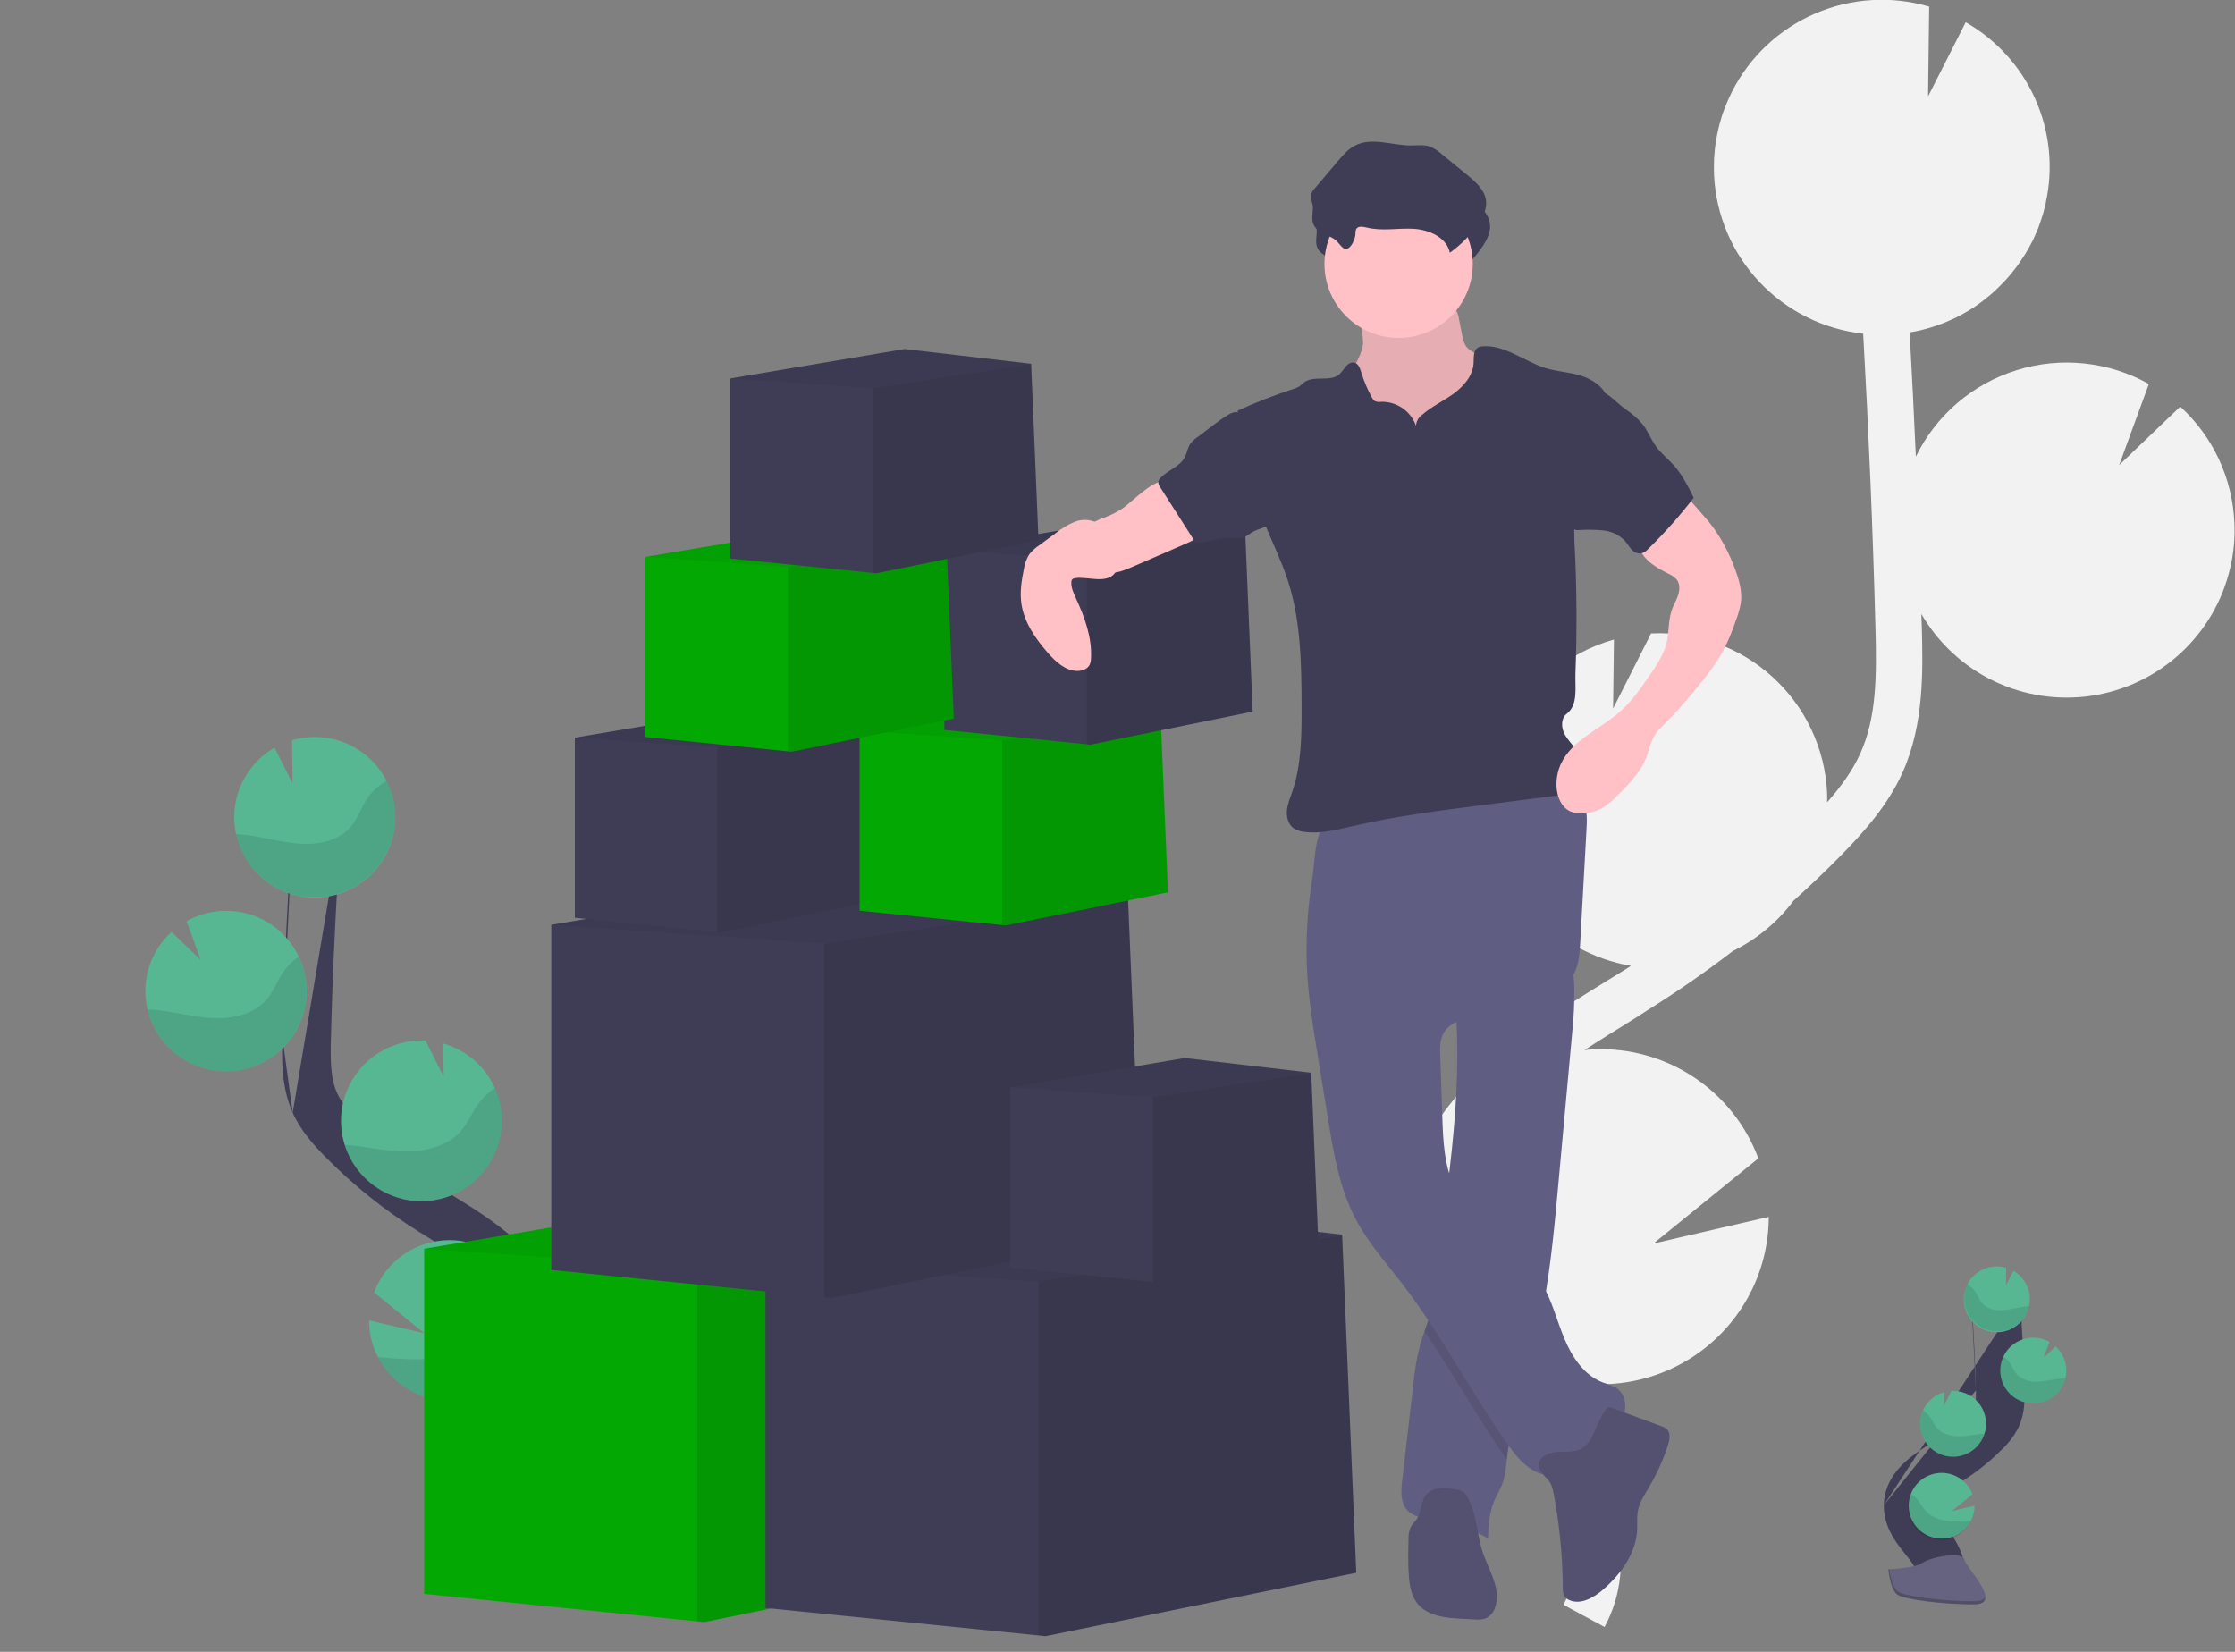 <svg width="184" height="136" viewBox="0 0 184 136" fill="none" xmlns="http://www.w3.org/2000/svg">
<rect x="0" y="0" width="184" height="136" fill="#808080" stroke="none"/>
<g clip-path="url(#clip0)">
<path d="M132.408 80.68L133.856 79.789C133.993 79.702 134.129 79.609 134.268 79.522C131.164 78.99 128.335 77.416 126.25 75.061C124.164 72.706 122.948 69.711 122.801 66.573C122.695 64.414 123.104 62.261 123.995 60.291C124.824 58.448 126.049 56.809 127.583 55.489C129.116 54.169 130.922 53.201 132.871 52.653L132.8 58.335L135.929 52.15C135.942 52.148 135.955 52.148 135.968 52.15C137.781 52.066 139.594 52.339 141.301 52.953C143.009 53.567 144.579 54.511 145.921 55.73C147.263 56.949 148.352 58.421 149.124 60.059C149.896 61.698 150.337 63.473 150.421 65.282C150.433 65.544 150.421 65.803 150.421 66.055C151.51 64.816 152.499 63.488 153.153 62.033C154.479 59.085 154.51 55.747 154.399 51.69C154.19 43.65 153.843 35.55 153.39 27.473C150.122 27.111 147.091 25.598 144.841 23.207C142.591 20.817 141.27 17.704 141.114 14.428C141.095 14.005 141.101 13.589 141.114 13.176C141.114 13.073 141.114 12.969 141.13 12.867C141.157 12.466 141.194 12.07 141.256 11.68C141.256 11.614 141.279 11.552 141.291 11.487C141.348 11.155 141.415 10.828 141.494 10.505C141.525 10.385 141.554 10.263 141.587 10.143C141.684 9.792 141.781 9.446 141.915 9.104C141.955 8.989 142.004 8.879 142.046 8.767C142.145 8.516 142.252 8.269 142.364 8.023C142.424 7.894 142.482 7.766 142.546 7.637C142.562 7.604 142.575 7.571 142.593 7.538C144.052 4.664 146.474 2.39 149.44 1.113C152.405 -0.165 155.725 -0.366 158.823 0.545L158.73 7.94L161.831 1.832C164.374 3.284 166.385 5.509 167.57 8.182C168.755 10.855 169.053 13.836 168.419 16.69H168.434C168.413 16.788 168.382 16.883 168.359 16.98C168.316 17.161 168.27 17.341 168.219 17.521C168.153 17.751 168.08 17.977 168.004 18.203C167.946 18.371 167.89 18.543 167.826 18.709C167.733 18.953 167.632 19.191 167.52 19.428C167.458 19.568 167.401 19.709 167.326 19.846C167.149 20.201 166.955 20.549 166.745 20.89C166.673 21.008 166.592 21.12 166.516 21.238C166.369 21.466 166.219 21.692 166.059 21.912C165.96 22.047 165.853 22.177 165.749 22.31C165.597 22.503 165.442 22.697 165.282 22.873C165.167 23.002 165.051 23.13 164.931 23.259C164.762 23.437 164.588 23.609 164.408 23.779C164.29 23.893 164.169 24.007 164.045 24.115C163.842 24.295 163.629 24.467 163.414 24.635C163.305 24.72 163.201 24.809 163.088 24.89C162.761 25.133 162.424 25.36 162.075 25.573C162.009 25.611 161.939 25.644 161.881 25.683C161.59 25.855 161.3 26.015 160.988 26.166C160.858 26.23 160.722 26.286 160.588 26.346C160.339 26.458 160.087 26.566 159.829 26.665C159.68 26.721 159.527 26.773 159.374 26.825C159.12 26.912 158.862 26.991 158.598 27.063C158.443 27.105 158.29 27.148 158.133 27.185C157.85 27.252 157.562 27.308 157.271 27.357C157.252 27.357 157.234 27.357 157.215 27.368C157.406 30.775 157.576 34.184 157.725 37.595C158.549 35.907 159.71 34.405 161.137 33.181C162.564 31.957 164.226 31.037 166.023 30.477C167.819 29.916 169.711 29.728 171.583 29.924C173.455 30.119 175.267 30.694 176.908 31.613L174.464 38.29L179.491 33.476C182.182 35.936 183.784 39.36 183.948 42.997C184.012 44.273 183.894 45.552 183.597 46.795C182.966 49.485 181.538 51.923 179.5 53.794C177.462 55.665 174.908 56.882 172.168 57.286C169.428 57.691 166.629 57.265 164.135 56.064C161.641 54.863 159.566 52.942 158.18 50.55C158.18 50.896 158.205 51.244 158.215 51.59C158.306 55.169 158.42 59.623 156.632 63.6C155.421 66.296 153.469 68.486 151.541 70.448C150.288 71.725 148.987 72.961 147.654 74.157C146.343 75.913 144.632 77.332 142.663 78.297C140.473 79.98 138.206 81.556 135.861 83.025L134.437 83.941C133.121 84.754 131.773 85.589 130.449 86.453C130.682 86.43 130.912 86.405 131.149 86.395C134.078 86.258 136.976 87.054 139.422 88.667C141.869 90.28 143.738 92.627 144.759 95.369L136.121 102.383L145.616 100.186C145.613 102.517 145.018 104.81 143.886 106.85C142.754 108.89 141.122 110.611 139.143 111.851C137.163 113.091 134.901 113.811 132.567 113.943C130.233 114.074 127.904 113.614 125.797 112.604C126.01 112.871 126.225 113.135 126.438 113.4C126.862 113.928 127.285 114.452 127.698 114.971C133.317 122.071 134.883 128.812 132.098 133.951L128.715 132.127C131.428 127.125 127.359 120.723 124.679 117.349C124.274 116.839 123.859 116.324 123.44 115.803C119.85 111.357 115.781 106.309 115.883 100.122C116.029 90.806 125.115 85.187 132.408 80.68Z" fill="#F2F2F2"/>
<path fill-rule="evenodd" clip-rule="evenodd" d="M166.294 106.833C166.477 109.341 166.601 111.852 166.667 114.364L166.667 114.365C166.667 114.384 166.668 114.404 166.668 114.425C166.687 115.119 166.719 116.309 166.216 117.432L166.197 117.475L166.176 117.517C165.843 118.177 165.397 118.775 164.86 119.284C163.852 120.306 162.727 121.206 161.509 121.967L161.506 121.969C161.404 122.032 161.305 122.093 161.209 122.153C160.527 122.576 159.99 122.908 159.567 123.291C159.117 123.698 159.092 123.904 159.091 123.99L159.091 123.991C159.089 124.066 159.111 124.232 159.325 124.577C159.504 124.866 159.711 125.122 159.991 125.469C160.087 125.589 160.193 125.72 160.309 125.867C160.766 126.445 161.272 127.222 161.558 128.112C161.85 129.017 161.962 130.218 161.325 131.386L157.814 129.469C157.8 129.495 157.794 129.515 157.792 129.527C157.791 129.503 157.785 129.444 157.751 129.337C157.665 129.071 157.465 128.72 157.171 128.348C157.113 128.274 157.046 128.192 156.973 128.101C156.667 127.723 156.25 127.207 155.927 126.687C155.5 125.999 155.073 125.067 155.091 123.927M157.791 129.54C157.79 129.539 157.79 129.535 157.792 129.527C157.792 129.536 157.791 129.54 157.791 129.54ZM166.294 106.833L162.305 107.125L166.294 106.833ZM162.305 107.125C162.483 109.57 162.604 112.018 162.668 114.468L162.305 107.125ZM162.668 114.469C162.688 115.23 162.659 115.558 162.579 115.764C162.455 115.997 162.292 116.209 162.098 116.391L162.066 116.42L162.036 116.451C161.241 117.26 160.353 117.973 159.39 118.574C159.309 118.625 159.222 118.678 159.13 118.735C158.482 119.134 157.6 119.676 156.883 120.325C156.03 121.097 155.117 122.273 155.091 123.927" fill="#3F3D56"/>
<path d="M167.111 106.848C167.089 106.393 166.954 105.952 166.717 105.564C166.48 105.175 166.149 104.853 165.754 104.625L165.146 105.827L165.163 104.374C164.747 104.249 164.307 104.226 163.88 104.307C163.454 104.388 163.052 104.569 162.711 104.837C162.369 105.104 162.096 105.45 161.916 105.844C161.736 106.238 161.654 106.67 161.676 107.103C161.709 107.82 162.028 108.495 162.561 108.979C162.824 109.218 163.133 109.403 163.468 109.524C163.804 109.644 164.16 109.698 164.516 109.681C164.872 109.664 165.222 109.578 165.545 109.426C165.867 109.275 166.157 109.061 166.397 108.798C166.637 108.535 166.823 108.227 166.944 107.893C167.064 107.558 167.118 107.203 167.101 106.848H167.111Z" fill="#57B793"/>
<path d="M162.261 125.209C161.976 125.761 161.51 126.198 160.94 126.448C160.371 126.697 159.732 126.744 159.132 126.58C158.532 126.416 158.007 126.052 157.644 125.547C157.282 125.043 157.104 124.43 157.141 123.81C157.178 123.191 157.427 122.603 157.846 122.145C158.266 121.687 158.831 121.387 159.446 121.295C160.062 121.203 160.69 121.324 161.226 121.639C161.762 121.954 162.173 122.444 162.391 123.025L160.693 124.403L162.561 123.97C162.561 124.401 162.458 124.826 162.261 125.209Z" fill="#57B793"/>
<path d="M160.918 119.935C160.561 119.952 160.204 119.898 159.868 119.778C159.532 119.657 159.223 119.471 158.959 119.231C158.695 118.991 158.482 118.701 158.33 118.379C158.179 118.056 158.093 117.707 158.077 117.351C158.056 116.926 158.136 116.503 158.312 116.115C158.474 115.753 158.715 115.43 159.016 115.171C159.318 114.911 159.672 114.72 160.056 114.612L160.042 115.731L160.658 114.513C161.379 114.48 162.084 114.733 162.617 115.218C163.151 115.702 163.469 116.378 163.503 117.097C163.536 117.816 163.282 118.519 162.797 119.051C162.311 119.583 161.633 119.901 160.912 119.935H160.918Z" fill="#57B793"/>
<path d="M167.52 115.545C166.8 115.579 166.097 115.327 165.564 114.843C165.031 114.36 164.713 113.685 164.679 112.967C164.645 112.249 164.898 111.548 165.383 111.016C165.868 110.485 166.544 110.167 167.264 110.134C167.772 110.109 168.278 110.228 168.721 110.478L168.24 111.792L169.229 110.845C169.759 111.328 170.075 112.002 170.108 112.718C170.121 112.968 170.097 113.22 170.039 113.464C169.903 114.037 169.584 114.55 169.129 114.926C168.674 115.302 168.109 115.519 167.52 115.545Z" fill="#57B793"/>
<path opacity="0.1" d="M166.745 107.563C166.117 107.632 165.506 107.828 164.877 107.866C164.247 107.905 163.555 107.754 163.156 107.265C162.941 107.002 162.834 106.67 162.652 106.384C162.481 106.117 162.246 105.896 161.968 105.74C161.804 106.082 161.714 106.455 161.703 106.834C161.693 107.213 161.763 107.59 161.908 107.941C162.053 108.291 162.27 108.608 162.546 108.869C162.821 109.13 163.149 109.331 163.507 109.458C163.866 109.585 164.247 109.635 164.626 109.606C165.005 109.576 165.373 109.468 165.708 109.287C166.042 109.106 166.334 108.858 166.566 108.557C166.798 108.256 166.964 107.91 167.053 107.542C166.948 107.545 166.845 107.553 166.745 107.563Z" fill="black"/>
<path opacity="0.1" d="M167.52 115.545C167.051 115.569 166.584 115.471 166.164 115.26C165.744 115.05 165.387 114.735 165.126 114.345C164.865 113.955 164.71 113.505 164.676 113.038C164.643 112.571 164.731 112.103 164.933 111.68C165.149 111.825 165.334 112.011 165.479 112.227C165.673 112.519 165.789 112.855 166.018 113.123C166.44 113.62 167.165 113.783 167.822 113.752C168.479 113.721 169.111 113.537 169.76 113.477C169.849 113.477 169.942 113.462 170.033 113.46C169.898 114.033 169.58 114.546 169.127 114.923C168.673 115.299 168.109 115.517 167.52 115.545Z" fill="black"/>
<path opacity="0.1" d="M160.918 119.935C160.561 119.952 160.204 119.899 159.868 119.778C159.532 119.657 159.223 119.471 158.959 119.231C158.695 118.991 158.482 118.702 158.33 118.379C158.179 118.056 158.093 117.707 158.077 117.351C158.056 116.926 158.136 116.503 158.312 116.116C158.537 116.263 158.734 116.449 158.893 116.667C159.104 116.964 159.236 117.306 159.474 117.581C159.934 118.091 160.705 118.271 161.4 118.253C162.096 118.236 162.722 118.074 163.392 118.023C163.227 118.557 162.901 119.027 162.458 119.369C162.015 119.711 161.477 119.909 160.918 119.935Z" fill="black"/>
<path opacity="0.1" d="M162.261 125.21C162.114 125.534 161.905 125.827 161.646 126.071C161.386 126.315 161.08 126.506 160.747 126.633C160.413 126.759 160.058 126.819 159.701 126.808C159.344 126.798 158.993 126.717 158.667 126.571C158.342 126.425 158.048 126.217 157.803 125.958C157.558 125.699 157.367 125.394 157.24 125.061C157.114 124.728 157.054 124.374 157.064 124.018C157.075 123.662 157.156 123.312 157.302 122.987C157.525 123.135 157.726 123.314 157.899 123.518C158.157 123.833 158.327 124.189 158.627 124.485C159.184 125.028 160.081 125.258 160.879 125.273C161.341 125.279 161.802 125.258 162.261 125.21Z" fill="black"/>
<path d="M155.469 129.2C155.469 129.2 157.614 129.135 158.261 128.675C158.908 128.215 161.555 127.666 161.724 128.404C161.893 129.143 164.95 132.076 162.526 132.088C160.102 132.1 156.895 131.702 156.25 131.315C155.605 130.928 155.469 129.2 155.469 129.2Z" fill="#656380"/>
<path opacity="0.2" d="M162.569 131.831C160.147 131.85 156.938 131.445 156.293 131.058C155.802 130.76 155.605 129.688 155.541 129.193H155.469C155.469 129.193 155.605 130.919 156.244 131.319C156.884 131.719 160.096 132.107 162.52 132.092C163.22 132.092 163.462 131.837 163.449 131.47C163.358 131.688 163.09 131.827 162.569 131.831Z" fill="black"/>
<path fill-rule="evenodd" clip-rule="evenodd" d="M28.138 67.448C27.696 73.449 27.398 79.462 27.244 85.486L27.244 85.488C27.194 87.366 27.216 88.795 27.746 89.975L27.747 89.977C28.105 90.779 28.739 91.525 29.607 92.41C31.704 94.544 34.048 96.423 36.589 98.007C36.807 98.143 37.033 98.283 37.266 98.427C38.864 99.414 40.758 100.583 42.29 101.97C44.078 103.589 45.667 105.759 45.715 108.663V108.663C45.748 110.672 44.996 112.397 44.108 113.827C43.425 114.926 42.566 115.992 41.82 116.916C41.625 117.158 41.438 117.39 41.264 117.61C40.431 118.664 39.726 119.825 39.373 120.924C39.025 122.008 39.069 122.847 39.43 123.513L35.913 125.418C34.866 123.485 35.008 121.435 35.565 119.7C36.118 117.98 37.128 116.393 38.125 115.131C38.355 114.84 38.58 114.56 38.798 114.289C39.519 113.394 40.17 112.586 40.71 111.717C41.387 110.626 41.731 109.67 41.715 108.728C41.693 107.392 40.992 106.19 39.606 104.935C38.367 103.814 36.818 102.855 35.189 101.846C34.951 101.699 34.712 101.551 34.472 101.401L34.471 101.401C31.663 99.65 29.073 97.572 26.754 95.213L26.753 95.212C25.85 94.292 24.768 93.114 24.096 91.612M28.138 67.448L24.149 67.154L28.138 67.448ZM24.149 67.154C23.702 73.219 23.401 79.295 23.245 85.382L24.149 67.154ZM23.245 85.382C23.198 87.138 23.138 89.476 24.095 91.611L23.245 85.382Z" fill="#3F3D56"/>
<path d="M19.29 66.971C19.343 65.865 19.674 64.789 20.252 63.844C20.831 62.898 21.638 62.112 22.6 61.559L24.084 64.487L24.039 60.943C25.388 60.546 26.828 60.588 28.151 61.061C29.474 61.534 30.613 62.414 31.402 63.575C32.191 64.735 32.589 66.116 32.54 67.517C32.491 68.919 31.997 70.268 31.129 71.371C30.261 72.474 29.064 73.273 27.711 73.653C26.358 74.033 24.919 73.975 23.601 73.486C22.284 72.996 21.156 72.103 20.381 70.933C19.606 69.763 19.224 68.377 19.29 66.977V66.971Z" fill="#57B793"/>
<path d="M31.114 111.726C31.781 113.022 32.858 114.062 34.178 114.684C35.498 115.307 36.987 115.477 38.414 115.169C39.841 114.86 41.126 114.09 42.069 112.978C43.012 111.867 43.561 110.475 43.63 109.02C43.676 108.106 43.529 107.192 43.198 106.338C42.714 105.085 41.859 104.009 40.747 103.252C39.635 102.496 38.318 102.095 36.972 102.103C35.626 102.11 34.314 102.527 33.211 103.296C32.108 104.065 31.266 105.151 30.796 106.409L34.937 109.768L30.381 108.711C30.38 109.76 30.631 110.794 31.114 111.726Z" fill="#57B793"/>
<path d="M34.387 98.889C36.013 98.963 37.609 98.438 38.872 97.414C40.135 96.391 40.976 94.939 41.236 93.337C41.495 91.735 41.155 90.093 40.28 88.724C39.405 87.356 38.056 86.356 36.489 85.916L36.524 88.639L35.032 85.676H35.015C33.258 85.594 31.54 86.212 30.24 87.393C28.94 88.575 28.163 90.223 28.081 91.975C28 93.727 28.619 95.44 29.803 96.737C30.987 98.034 32.64 98.809 34.397 98.891L34.387 98.889Z" fill="#57B793"/>
<path d="M18.292 88.206C19.319 88.256 20.343 88.067 21.283 87.655C22.224 87.243 23.056 86.618 23.713 85.829C24.37 85.041 24.834 84.112 25.07 83.114C25.305 82.116 25.304 81.077 25.068 80.08C24.832 79.082 24.366 78.153 23.708 77.365C23.05 76.578 22.218 75.954 21.276 75.543C20.335 75.131 19.311 74.944 18.285 74.995C17.258 75.046 16.258 75.334 15.362 75.837L16.525 79.039L14.124 76.726C13.482 77.308 12.962 78.011 12.593 78.795C12.224 79.578 12.013 80.426 11.973 81.291C11.942 81.903 11.999 82.516 12.142 83.112C12.471 84.513 13.25 85.768 14.36 86.688C15.47 87.607 16.851 88.141 18.292 88.206Z" fill="#57B793"/>
<path opacity="0.1" d="M20.181 68.734C21.712 68.902 23.2 69.375 24.735 69.47C26.27 69.565 27.957 69.199 28.928 68.009C29.451 67.367 29.713 66.555 30.155 65.856C30.573 65.204 31.147 64.665 31.825 64.288C32.247 65.126 32.486 66.044 32.525 66.981C32.564 67.918 32.403 68.853 32.053 69.724C31.702 70.594 31.17 71.38 30.491 72.029C29.813 72.679 29.003 73.177 28.117 73.49C27.231 73.804 26.288 73.926 25.351 73.848C24.414 73.771 23.504 73.495 22.682 73.04C21.86 72.585 21.144 71.96 20.582 71.208C20.021 70.456 19.626 69.594 19.424 68.677C19.681 68.689 19.933 68.706 20.181 68.734Z" fill="black"/>
<path opacity="0.1" d="M18.292 88.206C19.435 88.259 20.571 88.016 21.592 87.501C22.613 86.986 23.483 86.217 24.117 85.268C24.752 84.319 25.13 83.222 25.214 82.084C25.299 80.947 25.087 79.806 24.599 78.774C24.073 79.127 23.62 79.579 23.266 80.104C22.793 80.815 22.509 81.637 21.952 82.29C20.92 83.5 19.156 83.896 17.556 83.825C15.955 83.753 14.411 83.297 12.818 83.152C12.597 83.133 12.372 83.117 12.149 83.112C12.479 84.511 13.256 85.766 14.365 86.686C15.473 87.605 16.852 88.139 18.292 88.206Z" fill="black"/>
<path opacity="0.1" d="M34.387 98.889C35.518 98.942 36.644 98.705 37.658 98.2C38.671 97.696 39.538 96.941 40.176 96.007C40.814 95.073 41.201 93.992 41.301 92.867C41.401 91.742 41.21 90.609 40.746 89.579C40.2 89.94 39.725 90.399 39.345 90.932C38.83 91.656 38.508 92.491 37.906 93.16C36.788 94.403 34.908 94.842 33.212 94.801C31.571 94.766 29.99 94.364 28.358 94.239C28.762 95.538 29.558 96.681 30.637 97.513C31.715 98.345 33.025 98.826 34.387 98.889Z" fill="black"/>
<path opacity="0.1" d="M31.114 111.726C31.78 113.022 32.858 114.062 34.178 114.685C35.498 115.307 36.987 115.477 38.414 115.169C39.841 114.86 41.126 114.09 42.069 112.979C43.012 111.867 43.561 110.475 43.63 109.021C43.676 108.106 43.529 107.192 43.197 106.338C42.652 106.695 42.162 107.131 41.744 107.631C41.114 108.404 40.698 109.266 39.969 109.981C38.613 111.307 36.425 111.856 34.478 111.914C33.354 111.918 32.23 111.855 31.114 111.726Z" fill="black"/>
<path d="M83.558 128.327L57.98 133.545L57.399 133.487L34.922 131.226V102.814L62.437 98.175L82.396 100.495L82.401 100.62L82.403 100.682L83.558 128.327Z" fill="#03A803"/>
<path opacity="0.1" d="M83.558 128.327L57.98 133.545L57.399 133.488V104.361L82.401 100.621L83.558 128.327Z" fill="black"/>
<path opacity="0.05" d="M82.403 100.682L82.396 100.688L57.399 104.36L34.922 102.814L62.437 98.175L82.396 100.495L82.401 100.62L82.403 100.682Z" fill="black"/>
<path d="M111.655 129.486L86.077 134.705L85.496 134.647L63.019 132.385V103.974L90.534 99.335L110.493 101.654L110.498 101.78L110.5 101.842L111.655 129.486Z" fill="#3F3D56"/>
<path opacity="0.1" d="M111.655 129.487L86.077 134.705L85.496 134.647V105.52L110.498 101.78L111.655 129.487Z" fill="black"/>
<path opacity="0.05" d="M110.5 101.842L110.493 101.848L85.496 105.52L63.019 103.974L90.534 99.335L110.493 101.654L110.498 101.78L110.5 101.842Z" fill="black"/>
<path d="M94.022 101.655L68.444 106.873L67.863 106.815L45.385 104.554V76.142L72.901 71.503L92.859 73.823L92.865 73.948L92.867 74.01L94.022 101.655Z" fill="#3F3D56"/>
<path opacity="0.1" d="M94.022 101.655L68.444 106.873L67.863 106.815V77.688L92.865 73.948L94.022 101.655Z" fill="black"/>
<path opacity="0.05" d="M92.867 74.01L92.859 74.016L67.863 77.688L45.385 76.142L72.901 71.503L92.859 73.823L92.865 73.948L92.867 74.01Z" fill="black"/>
<path d="M108.555 102.845L95.206 105.57L94.902 105.539L83.171 104.358V89.53L97.531 87.108L107.948 88.32L107.952 88.386V88.417L108.555 102.845Z" fill="#3F3D56"/>
<path opacity="0.1" d="M108.555 102.845L95.206 105.57L94.902 105.539V90.338L107.952 88.386L108.555 102.845Z" fill="black"/>
<path opacity="0.05" d="M107.952 88.417L107.948 88.421L94.902 90.338L83.171 89.53L97.531 87.108L107.948 88.32L107.952 88.386V88.417Z" fill="black"/>
<path d="M72.707 74.047L59.358 76.77L59.054 76.741L47.323 75.56V60.732L61.683 58.31L72.101 59.522L72.105 59.588V59.618L72.707 74.047Z" fill="#3F3D56"/>
<path opacity="0.1" d="M72.707 74.046L59.358 76.77L59.054 76.741V61.539L72.105 59.587L72.707 74.046Z" fill="black"/>
<path opacity="0.05" d="M72.105 59.618L72.101 59.622L59.054 61.54L47.323 60.732L61.683 58.31L72.101 59.522L72.105 59.588V59.618Z" fill="black"/>
<path d="M96.153 73.467L82.805 76.19L82.5 76.161L70.769 74.98V60.152L85.13 57.73L95.547 58.942L95.551 59.008V59.038L96.153 73.467Z" fill="#03A803"/>
<path opacity="0.1" d="M96.153 73.467L82.805 76.19L82.5 76.161V60.96L95.551 59.008L96.153 73.467Z" fill="black"/>
<path opacity="0.05" d="M95.551 59.038L95.547 59.042L82.5 60.96L70.769 60.152L85.13 57.73L95.547 58.942L95.551 59.008V59.038Z" fill="black"/>
<path d="M103.129 58.584L89.78 61.308L89.476 61.279L77.745 60.098V45.269L92.106 42.848L102.523 44.059L102.527 44.125V44.156L103.129 58.584Z" fill="#3F3D56"/>
<path opacity="0.1" d="M103.129 58.585L89.78 61.308L89.476 61.279V46.078L102.527 44.126L103.129 58.585Z" fill="black"/>
<path opacity="0.05" d="M102.527 44.156L102.523 44.16L89.476 46.077L77.745 45.269L92.106 42.848L102.523 44.059L102.527 44.125V44.156Z" fill="black"/>
<path d="M112.221 28.271C112.08 29.527 111.118 30.54 110.762 31.75C110.227 33.576 111.15 35.538 112.421 36.968C113.445 38.105 114.685 39.027 116.07 39.682C117.454 40.337 118.955 40.712 120.485 40.784C120.935 40.822 121.388 40.773 121.819 40.639C122.202 40.483 122.548 40.247 122.832 39.947C123.785 38.99 124.299 37.666 124.502 36.331C124.706 34.995 124.628 33.636 124.549 32.289C124.549 32.01 124.498 31.734 124.398 31.474C124.268 31.226 124.089 31.007 123.873 30.83C123.185 30.2 122.428 29.651 121.615 29.193C121.266 29 120.892 28.806 120.67 28.472C120.517 28.206 120.417 27.912 120.377 27.608L120.127 26.34C120.083 25.974 119.958 25.623 119.761 25.312C119.321 24.72 118.478 24.639 117.74 24.61L115.027 24.504C114.184 24.471 113.076 24.23 112.252 24.396C111.477 24.548 111.739 25.256 111.878 25.898C112.08 26.674 112.195 27.47 112.221 28.271Z" fill="#FFC0C6"/>
<path opacity="0.1" d="M112.221 28.271C112.08 29.527 111.118 30.54 110.762 31.75C110.227 33.576 111.15 35.538 112.421 36.968C113.445 38.105 114.685 39.027 116.07 39.682C117.454 40.337 118.955 40.712 120.485 40.784C120.935 40.822 121.388 40.773 121.819 40.639C122.202 40.483 122.548 40.247 122.832 39.947C123.785 38.99 124.299 37.666 124.502 36.331C124.706 34.995 124.628 33.636 124.549 32.289C124.549 32.01 124.498 31.734 124.398 31.474C124.268 31.226 124.089 31.007 123.873 30.83C123.185 30.2 122.428 29.651 121.615 29.193C121.266 29 120.892 28.806 120.67 28.472C120.517 28.206 120.417 27.912 120.377 27.608L120.127 26.34C120.083 25.974 119.958 25.623 119.761 25.312C119.321 24.72 118.478 24.639 117.74 24.61L115.027 24.504C114.184 24.471 113.076 24.23 112.252 24.396C111.477 24.548 111.739 25.256 111.878 25.898C112.08 26.674 112.195 27.47 112.221 28.271Z" fill="black"/>
<path d="M129.449 84.855L128.298 97.441C127.998 100.742 127.692 104.057 127.103 107.316C126.909 108.439 126.661 109.556 126.378 110.663C125.591 113.738 124.45 116.744 124.082 119.896C124.07 119.987 124.061 120.089 124.051 120.173C123.975 120.868 123.909 121.572 123.663 122.221C123.47 122.703 123.196 123.141 122.997 123.617C122.609 124.568 122.547 125.619 122.499 126.649C121.102 125.863 119.572 125.339 117.986 125.103C117.211 124.989 116.368 124.91 115.854 124.33C115.273 123.7 115.341 122.735 115.438 121.889C115.743 119.26 116.046 116.633 116.348 114.007C116.449 112.877 116.644 111.757 116.93 110.659C117.034 110.294 117.16 109.935 117.288 109.575C117.465 109.08 117.643 108.586 117.777 108.077C117.962 107.261 118.09 106.432 118.16 105.597C118.472 102.953 118.848 100.315 119.177 97.673L119.195 97.534C119.689 93.529 120.065 89.505 119.956 85.472C119.941 84.874 119.916 84.277 119.877 83.678C119.823 82.81 119.743 82.35 120.458 81.807C121.255 81.208 122.303 80.788 123.214 80.396C123.704 80.183 129.102 78.27 129.221 78.691C129.471 79.586 129.602 80.51 129.608 81.44C129.619 82.58 129.566 83.72 129.449 84.855Z" fill="#605D82"/>
<path opacity="0.1" d="M127.103 107.315C126.909 108.438 126.661 109.556 126.378 110.663C125.591 113.738 124.45 116.744 124.082 119.896C124.07 119.987 124.061 120.089 124.051 120.172C121.644 116.744 119.617 113.056 117.269 109.59C117.445 109.096 117.623 108.601 117.757 108.092C117.95 107.271 118.085 106.437 118.16 105.597C118.472 102.953 118.848 100.315 119.178 97.673L119.195 97.534C119.331 98.094 119.526 98.639 119.776 99.159C121.354 102.356 125.101 103.972 126.934 107.031C126.995 107.127 127.051 107.221 127.103 107.315Z" fill="black"/>
<path d="M107.574 79.209C107.654 81.772 108.065 84.314 108.475 86.846L109.322 92.064C109.785 94.925 110.27 97.841 111.626 100.402C112.642 102.32 114.103 103.955 115.426 105.673C118.678 109.898 121.121 114.685 124.204 119.034C125.101 120.298 126.382 121.667 127.911 121.402C128.915 121.23 129.643 120.395 130.43 119.753C131.36 118.996 132.48 118.441 133.212 117.49C133.945 116.539 134.088 114.962 133.096 114.285C132.757 114.055 132.344 113.968 131.961 113.822C130.424 113.242 129.428 111.742 128.796 110.227C128.165 108.711 127.779 107.086 126.936 105.677C125.103 102.617 121.354 101.001 119.776 97.803C118.893 96.013 118.807 93.937 118.741 91.952L118.569 86.867C118.55 86.31 118.536 85.732 118.763 85.224C119.365 83.871 121.187 83.744 122.663 83.572C124.338 83.377 125.96 82.866 127.444 82.068C128.294 81.61 129.124 81.026 129.575 80.176C129.99 79.403 130.046 78.492 130.095 77.615L130.606 68.397C130.651 67.605 130.689 66.784 130.412 66.041C129.709 64.174 127.345 63.563 125.347 63.652C121.631 63.819 118.201 65.413 114.69 66.492C113.82 66.758 112.946 66.998 112.049 67.178C111.274 67.334 110.305 67.27 109.561 67.522C108.227 67.97 108.26 70.881 108.072 72.087C107.685 74.441 107.518 76.825 107.574 79.209Z" fill="#605D82"/>
<path d="M127.407 121.792C127.734 122.123 127.841 122.606 127.926 123.062C128.4 125.593 128.646 128.162 128.663 130.737C128.641 130.977 128.689 131.219 128.8 131.433C128.893 131.56 129.018 131.66 129.163 131.723C130.11 132.173 131.209 131.545 131.999 130.855C133.462 129.577 134.701 127.861 134.784 125.923C134.805 125.424 134.749 124.919 134.836 124.427C134.964 123.696 135.392 123.06 135.768 122.422C136.411 121.335 136.931 120.18 137.318 118.978C137.462 118.526 137.559 117.958 137.202 117.643C137.077 117.544 136.935 117.469 136.782 117.424L132.499 115.839C132.127 115.702 131.205 118.066 131.06 118.325C130.701 118.957 130.345 119.314 129.626 119.461C128.907 119.608 128.019 119.396 127.333 119.761C126.171 120.377 126.75 121.133 127.407 121.792Z" fill="#535070"/>
<path d="M120.803 123.251C120.724 123.094 120.613 122.954 120.478 122.84C120.28 122.714 120.054 122.638 119.821 122.618C119.007 122.478 118.042 122.388 117.478 122.992C116.951 123.559 117.042 124.481 116.602 125.119C116.463 125.312 116.273 125.486 116.153 125.698C116.003 126.024 115.937 126.381 115.959 126.738C115.936 127.722 115.912 128.71 115.982 129.691C116.038 130.515 116.176 131.379 116.693 132.024C117.523 133.06 119.019 133.209 120.344 133.275L121.419 133.331C121.715 133.365 122.015 133.338 122.299 133.25C122.475 133.169 122.633 133.053 122.764 132.91C122.894 132.767 122.995 132.599 123.059 132.417C123.619 131.029 122.733 129.535 122.187 128.143C121.557 126.541 121.669 124.765 120.803 123.251Z" fill="#535070"/>
<path d="M111.911 21.187C111.897 21.046 111.918 20.904 111.971 20.773C112.128 20.497 112.539 20.58 112.849 20.65C114.095 20.963 115.409 20.679 116.693 20.752C117.978 20.826 119.424 21.465 119.681 22.722C120.613 22.064 121.417 21.241 122.051 20.294C122.408 19.762 122.718 19.154 122.669 18.516C122.599 17.596 121.826 16.908 121.119 16.324L118.988 14.585C118.707 14.328 118.383 14.122 118.03 13.978C117.538 13.809 116.999 13.891 116.48 13.891C114.93 13.891 113.267 13.185 111.886 13.891C111.305 14.186 110.872 14.695 110.454 15.19L108.549 17.439C108.405 17.583 108.3 17.76 108.243 17.955C108.189 18.23 108.33 18.5 108.381 18.777C108.47 19.279 108.253 19.817 108.419 20.3C108.696 21.1 109.673 21.214 110.27 21.674C110.491 21.844 110.839 22.426 111.105 22.418C111.572 22.408 111.897 21.558 111.911 21.187Z" fill="#3F3D56"/>
<path d="M115.143 27.823C118.514 27.823 121.247 25.097 121.247 21.734C121.247 18.372 118.514 15.646 115.143 15.646C111.772 15.646 109.039 18.372 109.039 21.734C109.039 25.097 111.772 27.823 115.143 27.823Z" fill="#FFC0C6"/>
<path d="M116.573 35.057C116.366 34.467 115.977 33.957 115.461 33.602C114.945 33.247 114.33 33.065 113.703 33.081C113.524 33.115 113.338 33.092 113.172 33.014C113.079 32.942 113.004 32.849 112.954 32.743C112.583 32.077 112.285 31.373 112.064 30.644C111.967 30.321 111.834 29.941 111.506 29.857C111.243 29.79 110.973 29.96 110.797 30.167C110.641 30.389 110.471 30.601 110.289 30.803C109.514 31.487 108.158 30.863 107.346 31.491C107.212 31.593 107.102 31.724 106.958 31.819C106.819 31.904 106.668 31.969 106.511 32.013C104.935 32.524 103.39 33.126 101.883 33.816C102.426 37.071 102.98 40.387 104.251 43.431C104.856 44.881 105.54 46.301 106.024 47.796C107.098 51.106 107.144 54.649 107.158 58.13C107.158 60.511 107.158 62.943 106.383 65.196C106.208 65.707 105.995 66.213 105.947 66.743C105.898 67.272 106.057 67.871 106.493 68.188C106.746 68.354 107.035 68.456 107.336 68.484C108.675 68.677 110.024 68.326 111.341 68.02C114.874 67.204 118.478 66.737 122.072 66.281L128.099 65.508C128.531 65.477 128.954 65.368 129.347 65.185C130.449 64.584 130.554 62.929 129.868 61.878C129.54 61.373 129.077 60.96 128.8 60.426C128.523 59.893 128.502 59.143 128.977 58.774C129.945 58.02 129.655 56.623 129.701 55.401C129.83 51.984 129.813 48.569 129.649 45.157C129.6 44.45 129.588 43.74 129.614 43.031C129.682 41.829 129.98 40.652 130.279 39.483L132.11 32.293C131.631 31.539 130.715 31.06 129.848 30.843C128.982 30.627 128.077 30.563 127.223 30.298C125.479 29.757 123.913 28.385 122.086 28.512C121.947 28.515 121.811 28.548 121.687 28.609C121.276 28.843 121.34 29.434 121.315 29.906C121.257 30.951 120.485 31.823 119.637 32.436C118.788 33.048 117.815 33.493 117.034 34.191C116.899 34.293 116.787 34.423 116.708 34.573C116.628 34.722 116.582 34.888 116.573 35.057Z" fill="#3F3D56"/>
<path d="M92.388 41.877C91.984 42.14 91.555 42.361 91.106 42.537C90.68 42.705 90.224 42.838 89.875 43.132C89.703 43.281 89.558 43.46 89.447 43.66C89.241 44.025 89.136 44.439 89.145 44.858C89.153 45.278 89.275 45.687 89.496 46.044C89.717 46.401 90.03 46.692 90.403 46.887C90.775 47.082 91.193 47.173 91.614 47.152C92.174 47.123 92.703 46.897 93.216 46.675L97.522 44.806C98.25 44.491 99.037 44.123 99.382 43.408C99.421 43.341 99.436 43.263 99.424 43.186C99.391 43.102 99.328 43.033 99.246 42.993C98.276 42.363 97.427 41.564 96.741 40.635C96.564 40.395 96.353 39.831 96.097 39.686C95.187 39.181 93.119 41.406 92.388 41.877Z" fill="#FFC0C6"/>
<path d="M138.413 40.36L140 42.169C140.341 42.556 140.682 42.943 140.992 43.36C141.755 44.408 142.367 45.558 142.81 46.775C143.155 47.678 143.442 48.64 143.321 49.599C143.241 50.09 143.108 50.572 142.924 51.035C142.633 51.925 142.273 52.791 141.845 53.625C141.488 54.258 141.084 54.863 140.638 55.436C139.408 57.061 138.063 58.595 136.613 60.026C136.07 60.562 135.838 61.43 135.607 62.152C135.171 63.488 134.135 64.53 133.133 65.516C132.811 65.855 132.454 66.161 132.069 66.428C131.492 66.799 130.818 66.99 130.131 66.977C129.832 66.978 129.535 66.917 129.261 66.797C128.575 66.472 128.227 65.682 128.155 64.928C128.092 64.243 128.206 63.553 128.488 62.925C129.399 60.913 131.738 60.042 133.391 58.573C134.359 57.713 135.102 56.63 135.834 55.562C136.33 54.894 136.745 54.169 137.068 53.403C137.437 52.419 137.293 51.255 137.617 50.258C137.752 49.835 138.004 49.454 138.142 49.035C138.279 48.615 138.326 48.118 138.068 47.757C137.875 47.526 137.628 47.346 137.349 47.231C136.293 46.698 135.111 46.01 134.91 44.844C134.829 44.199 134.998 43.547 135.383 43.022C135.765 42.503 136.212 42.035 136.714 41.63C137.173 41.217 137.95 40.758 138.413 40.36Z" fill="#FFC0C6"/>
<path d="M91.369 44.402C91.09 43.838 90.74 43.262 90.174 42.981C89.898 42.863 89.602 42.802 89.302 42.802C89.002 42.802 88.705 42.863 88.43 42.981C87.882 43.218 87.368 43.527 86.903 43.901L85.535 44.908C85.225 45.111 84.95 45.364 84.723 45.656C84.506 46.011 84.362 46.405 84.3 46.816C84.107 47.757 83.95 48.726 84.085 49.678C84.302 51.225 85.233 52.562 86.256 53.737C86.895 54.468 87.686 55.206 88.658 55.239C89.079 55.253 89.546 55.086 89.72 54.706C89.781 54.554 89.813 54.393 89.815 54.23C89.92 52.514 89.304 50.838 88.587 49.275C88.393 48.849 88.184 48.409 88.199 47.943C88.193 47.864 88.214 47.785 88.257 47.719C88.319 47.654 88.401 47.614 88.49 47.605C89.472 47.411 91.166 48.173 91.854 47.085C92.299 46.366 91.687 45.042 91.369 44.402Z" fill="#FFC0C6"/>
<path d="M111.589 19.272C111.577 19.131 111.598 18.989 111.651 18.858C111.808 18.58 112.219 18.665 112.529 18.735C113.775 19.048 115.089 18.764 116.374 18.837C117.658 18.91 119.102 19.55 119.362 20.806C120.293 20.148 121.096 19.325 121.731 18.379C122.088 17.846 122.398 17.237 122.349 16.599C122.28 15.679 121.505 14.991 120.799 14.409L118.668 12.669C118.388 12.413 118.064 12.207 117.713 12.063C117.218 11.895 116.682 11.976 116.162 11.976C114.612 11.976 112.95 11.27 111.568 11.976C110.987 12.271 110.555 12.78 110.136 13.274L108.229 15.524C108.086 15.668 107.981 15.845 107.925 16.04C107.871 16.315 108.012 16.585 108.063 16.862C108.152 17.364 107.935 17.901 108.101 18.383C108.379 19.185 109.355 19.299 109.952 19.759C110.173 19.929 110.522 20.511 110.787 20.503C111.246 20.493 111.572 19.643 111.589 19.272Z" fill="#3F3D56"/>
<path d="M98.626 35.956C98.38 36.115 98.164 36.316 97.987 36.549C97.764 36.887 97.717 37.322 97.525 37.67C97.115 38.431 96.152 38.704 95.553 39.328C95.456 39.414 95.388 39.527 95.359 39.653C95.355 39.823 95.412 39.989 95.52 40.121L98.415 44.659C99.384 44.744 100.302 44.141 101.267 44.222C101.626 44.251 101.996 44.375 102.341 44.268C102.587 44.159 102.818 44.018 103.029 43.849C103.61 43.486 104.369 43.443 104.852 42.966C105.334 42.488 105.375 41.787 105.369 41.135C105.378 40.57 105.32 40.006 105.197 39.454C104.771 37.714 103.436 36.373 102.598 34.831C102.19 34.079 101.969 33.64 101.106 34.156C100.244 34.672 99.442 35.36 98.626 35.956Z" fill="#3F3D56"/>
<path d="M133.778 33.661C134.322 34.014 134.813 34.442 135.235 34.933C135.675 35.499 135.925 36.195 136.35 36.775C136.774 37.355 137.318 37.772 137.783 38.29C138.491 39.075 138.969 40.03 139.438 40.979C138.29 42.469 137.039 43.877 135.695 45.192C135.545 45.368 135.347 45.497 135.125 45.563C134.975 45.58 134.822 45.558 134.682 45.501C134.542 45.444 134.419 45.353 134.323 45.237C134.113 45.02 133.966 44.75 133.767 44.524C133.296 44.04 132.67 43.738 131.997 43.671C131.331 43.606 130.66 43.597 129.992 43.642C129.845 43.66 129.697 43.635 129.564 43.571C129.465 43.503 129.385 43.411 129.331 43.304C128.556 41.974 128.798 40.304 129.075 38.785L129.709 35.306C129.801 34.642 129.979 33.992 130.238 33.373C130.478 32.861 131.013 31.991 131.676 32.146C132.338 32.301 133.218 33.259 133.778 33.661Z" fill="#3F3D56"/>
<path d="M78.52 59.164L65.171 61.888L64.867 61.859L53.136 60.678V45.849L67.497 43.428L77.914 44.64L77.918 44.705V44.736L78.52 59.164Z" fill="#03A803"/>
<path opacity="0.1" d="M78.52 59.164L65.171 61.888L64.867 61.858V46.657L77.918 44.705L78.52 59.164Z" fill="black"/>
<path opacity="0.05" d="M77.918 44.736L77.914 44.74L64.867 46.657L53.136 45.849L67.497 43.428L77.914 44.64L77.918 44.705V44.736Z" fill="black"/>
<path d="M85.496 44.475L72.147 47.2L71.843 47.169L60.112 45.988V31.16L74.472 28.738L84.89 29.95L84.893 30.016V30.047L85.496 44.475Z" fill="#3F3D56"/>
<path opacity="0.1" d="M85.496 44.475L72.147 47.2L71.843 47.169V31.968L84.893 30.016L85.496 44.475Z" fill="black"/>
<path opacity="0.05" d="M84.893 30.047L84.89 30.051L71.843 31.968L60.112 31.16L74.472 28.738L84.89 29.95L84.893 30.016V30.047Z" fill="black"/>
</g>
<defs>
<clipPath id="clip0">
<rect width="184" height="136" fill="white"/>
</clipPath>
</defs>
</svg>
